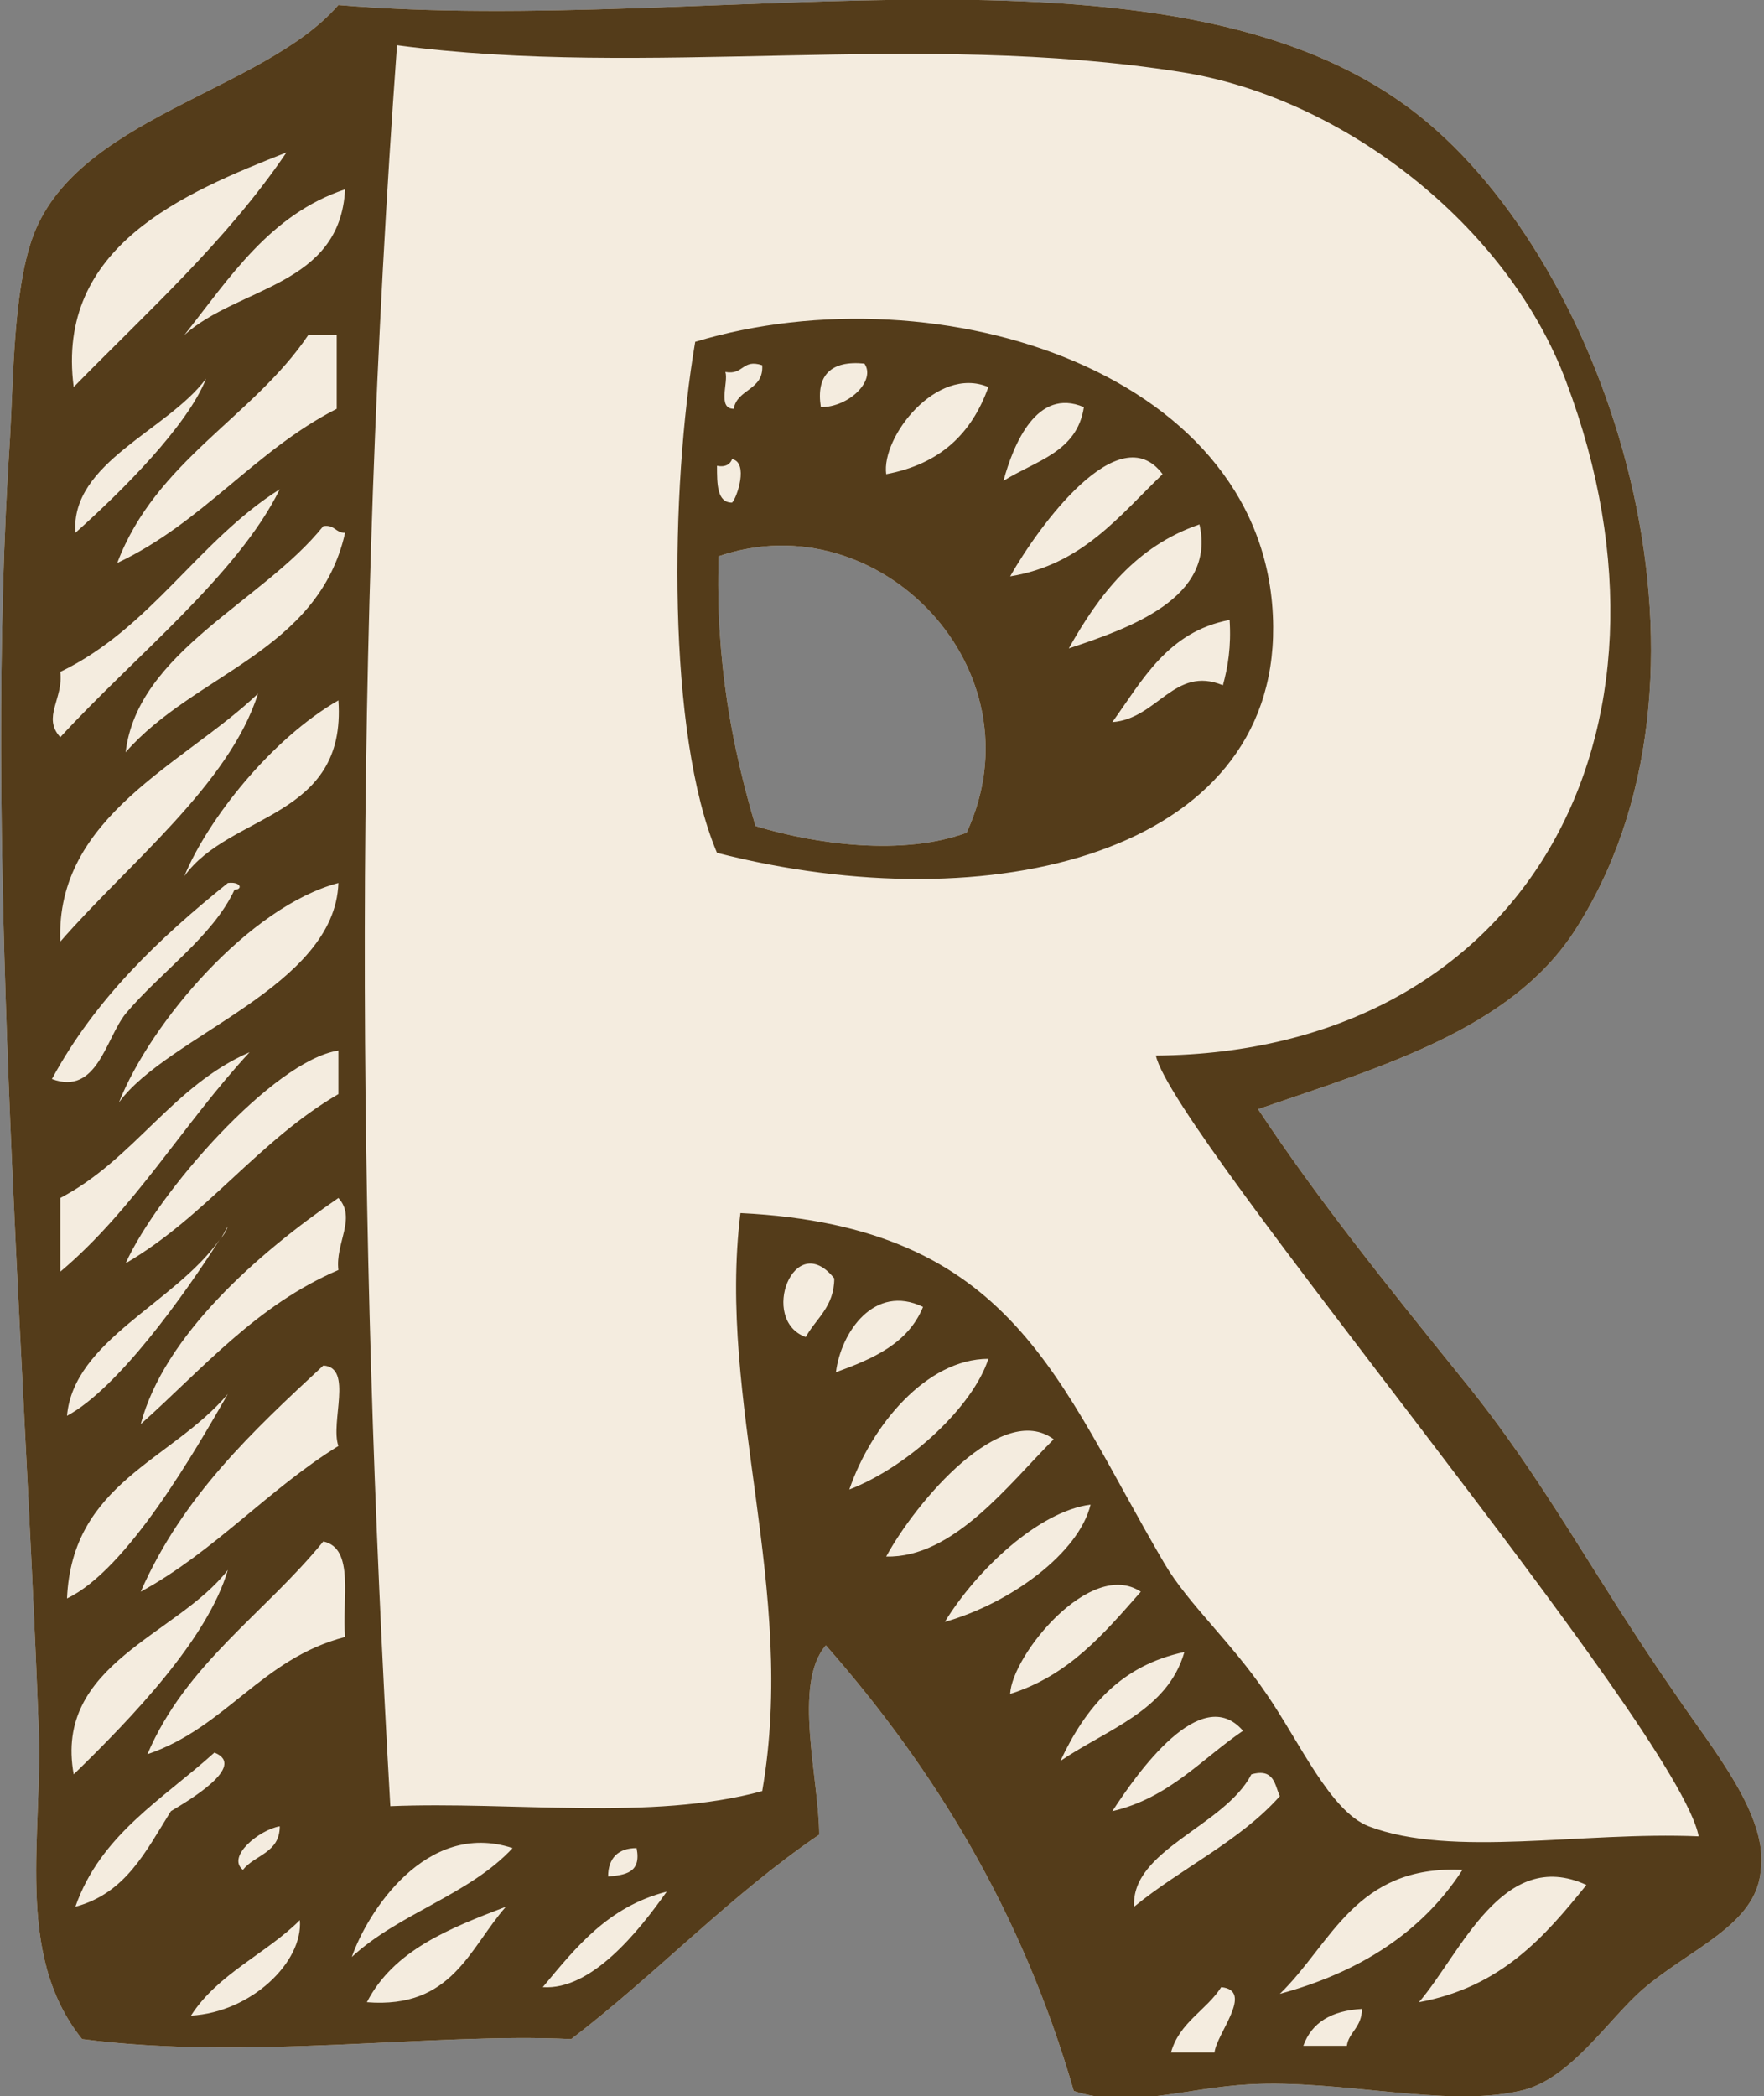<?xml version="1.0" encoding="utf-8"?>
<!-- Generator: Adobe Illustrator 28.0.0, SVG Export Plug-In . SVG Version: 6.00 Build 0)  -->
<svg version="1.1"
	 id="svg1" xmlns:inkscape="http://www.inkscape.org/namespaces/inkscape" xmlns:sodipodi="http://sodipodi.sourceforge.net/DTD/sodipodi-0.dtd" xmlns:svg="http://www.w3.org/2000/svg" sodipodi:docname="89.eps"
	 xmlns="http://www.w3.org/2000/svg" xmlns:xlink="http://www.w3.org/1999/xlink" x="0px" y="0px" viewBox="0 0 105.3 125.1"
	 style="enable-background:new 0 0 105.3 125.1;" xml:space="preserve">
<rect x="0" y="0" width="105.3" height="125.1" fill="#808080" stroke="none"/>
<style type="text/css">
	.st0{fill-rule:evenodd;clip-rule:evenodd;fill:#F4ECDF;}
	.st1{fill-rule:evenodd;clip-rule:evenodd;fill:#543C1A;}
</style>
<sodipodi:namedview  bordercolor="#999999" borderopacity="1" id="namedview1" inkscape:deskcolor="#d1d1d1" inkscape:pagecheckerboard="0" inkscape:pageopacity="0" inkscape:showpageshadow="2" pagecolor="#ffffff">
	</sodipodi:namedview>
<g id="g1" transform="translate(-672,-229)" inkscape:groupmode="layer" inkscape:label="1">
	<path class="st0" d="M772,330.1c-5-7.2-7.8-12.8-12.7-18.8c-4.6-5.7-8.7-10.8-12.2-16.1c7.6-2.6,15-4.8,18.8-10.5
		c9.9-15.1,2.6-38.9-8.7-48.4c-14.4-12.1-42.5-5.1-65-7c-4.5,5.2-15.8,6.7-18.3,14c-1.1,3.2-1.1,8.3-1.3,11.8
		c-1.6,23.9,0.8,52.9,1.7,76.8c0.3,6.6-1.5,13.7,2.6,18.8c10,1.3,20.8-0.4,29.2,0c5.1-3.9,9.5-8.6,14.8-12.2c0-3.3-1.6-9,0.4-11.3
		c6.5,7.4,11.7,15.9,14.8,26.6c3.3,1.1,6.7-0.2,10.5-0.4c5.4-0.3,11.7,1.4,16.1,0.4c3-0.6,5.3-4.3,7.4-6.1c2.8-2.4,6.7-3.8,7-7
		C777.6,337.4,774.3,333.5,772,330.1z M729.7,278.7c-3.8,1.4-9,0.7-12.6-0.4c-1.4-4.7-2.4-9.9-2.2-16.1
		C724.5,258.9,734.2,269,729.7,278.7z"/>
	
		<path id="path88-4_00000025417683288931126260000005294584141095333771_" inkscape:export-filename="path88-4.svg" inkscape:export-xdpi="96" inkscape:export-ydpi="96" class="st1" d="
		M738.4,272.1c1.8-2.5,3.3-5.4,7-6.1c0.1,1.6-0.1,2.8-0.4,3.9C742.1,268.7,741.1,271.9,738.4,272.1L738.4,272.1z M743.6,260.3
		c1,4.4-4.2,6.2-7.8,7.4C737.6,264.5,739.8,261.6,743.6,260.3z M741.4,257.3c-2.6,2.5-4.8,5.4-9.1,6.1
		C734,260.4,738.8,253.8,741.4,257.3z M736.7,253.3c-0.4,2.7-2.9,3.2-4.8,4.4C732.5,255.5,733.9,252.1,736.7,253.3L736.7,253.3z
		 M724.9,257.3c-0.3-2.2,3-6.5,6.1-5.2C730,254.9,728.1,256.7,724.9,257.3z M729.7,278.7c-3.8,1.4-9,0.7-12.6-0.4
		c-1.4-4.7-2.4-9.9-2.2-16.1C724.5,258.9,734.2,269,729.7,278.7L729.7,278.7z M714.8,256.8c0.5,0.1,0.8-0.1,0.9-0.4
		c1,0.2,0.3,2.3,0,2.6C714.8,259,714.8,257.9,714.8,256.8z M715.3,251.2c1.1,0.2,1-0.8,2.2-0.4c0.1,1.5-1.5,1.4-1.7,2.6
		C714.8,253.4,715.5,251.8,715.3,251.2z M723.6,250.7c0.7,1-0.9,2.6-2.6,2.6C720.7,251.4,721.6,250.5,723.6,250.7z M748,266.4
		c-0.1-15.1-19.9-21.4-34.5-17c-1.5,8.8-1.7,23.4,1.3,30.5C731.2,284.1,748.1,279.9,748,266.4z M753.7,338c-2.3-0.9-4.1-5-6.1-7.9
		c-2.1-3.1-4.7-5.4-6.1-7.8c-6.4-10.9-9-20.1-25.3-20.9c-1.4,11.3,3.4,22.4,1.3,34.5c-6.6,1.8-14.9,0.6-22.2,0.9
		c-2-34.8-2.2-69.3,0.4-105.1c15,2,31-0.9,46.8,1.6c9.6,1.5,19.5,9.1,23,18.5c7.9,21-2.5,40-24.5,40.2c1,4.7,31.2,40.2,32.4,46.6
		C766.4,338.3,758.7,339.9,753.7,338L753.7,338z M756.7,348.5c2.5-2.9,5-9.3,10-7C764.2,344.6,761.6,347.6,756.7,348.5z
		 M752.4,351.1c-0.9,0-1.8,0-2.6,0c0.5-1.4,1.7-2.1,3.5-2.2C753.3,350,752.5,350.3,752.4,351.1z M759.3,340.6
		c-2.4,3.7-6.1,6.1-10.9,7.4C751.5,345,752.9,340.3,759.3,340.6z M739.7,342.8c-0.2-3.4,5.4-4.8,7-7.9c1.4-0.4,1.4,0.7,1.7,1.3
		C746,338.9,742.5,340.5,739.7,342.8L739.7,342.8z M744.5,351.5c-0.9,0-1.7,0-2.6,0c0.5-1.8,2.1-2.5,3-3.9
		C746.9,347.8,744.6,350.4,744.5,351.5L744.5,351.5z M738.4,337.1c1.5-2.3,5.3-7.7,7.8-4.8C743.7,334,741.8,336.3,738.4,337.1z
		 M735.3,334.1c1.5-3.2,3.6-5.7,7.4-6.5C741.7,331.1,738.1,332.2,735.3,334.1z M740.1,324c-2.2,2.5-4.3,5-7.8,6.1
		C732.4,327.8,737.1,322,740.1,324z M737.1,318.8c-0.7,2.9-4.8,5.9-8.7,7C730.3,322.7,734,319.2,737.1,318.8z M734.9,314.9
		c-2.7,2.7-6,7.1-10,7C726.7,318.6,731.8,312.6,734.9,314.9z M731,310.1c-0.9,2.8-4.7,6.4-8.3,7.8C724,314.1,727.3,310.1,731,310.1z
		 M727.1,307c-0.9,2.2-3,3.1-5.2,3.9C722.2,308.5,724.2,305.6,727.1,307z M720.1,308.8c-2.8-1-0.7-6.5,1.7-3.5
		C721.8,307,720.7,307.7,720.1,308.8z M708.3,341c0-1.1,0.6-1.7,1.7-1.7C710.3,340.8,709.3,340.9,708.3,341z M704.4,347.6
		c2-2.4,3.9-4.8,7.4-5.7C710.1,344.3,707.3,347.8,704.4,347.6z M693,345.8c0.9-2.6,4.4-8.2,9.6-6.5C700,342.1,695.8,343.2,693,345.8
		z M693.9,348.5c1.6-3.1,4.9-4.4,8.3-5.7C700,345.3,699,348.9,693.9,348.5z M692.2,304.8c-4.9,2.1-8.1,5.9-11.8,9.2
		c1.4-5.3,7-10.2,11.8-13.5C693.3,301.7,692,303.2,692.2,304.8z M692.6,326.7c-5,1.3-7.1,5.4-11.8,7c2.3-5.4,7-8.4,10.5-12.7
		C693.2,321.4,692.4,324.5,692.6,326.7L692.6,326.7z M688.7,338c0,1.6-1.5,1.7-2.2,2.6C685.5,339.8,687.5,338.2,688.7,338z
		 M683.4,349.3c1.6-2.5,4.5-3.7,6.5-5.7C690.1,346.1,687,349.1,683.4,349.3z M676.5,342.8c1.5-4.3,5.2-6.4,8.3-9.2
		c2,0.8-1.6,2.9-2.6,3.5C680.7,339.5,679.5,342,676.5,342.8L676.5,342.8z M685.6,322.7c-1.2,4.1-5.7,8.8-9.2,12.2
		C675.2,328.3,682.6,326.6,685.6,322.7z M692.2,315.3c-4.2,2.6-7.4,6.3-11.8,8.7c2.5-5.7,6.7-9.6,10.9-13.5
		C693.1,310.6,691.7,313.9,692.2,315.3L692.2,315.3z M685.6,312.2c-1.9,3.3-6,10.5-9.6,12.2C676.3,317.5,682.2,316.2,685.6,312.2z
		 M675.6,300.5c4.4-2.3,6.7-6.7,11.3-8.7c-3.9,4.2-6.9,9.4-11.3,13.1C675.6,303.4,675.6,301.9,675.6,300.5z M685.6,281.7
		c0.8-0.1,0.9,0.4,0.4,0.4c-1.3,2.8-4.4,4.9-6.5,7.4c-1.2,1.5-1.7,4.9-4.4,3.9C677.7,288.6,681.5,285,685.6,281.7z M675.6,269.1
		c5.4-2.6,8.2-7.8,13.1-10.9c-2.5,5.1-8.8,10.1-13.1,14.8C674.5,271.8,675.8,270.7,675.6,269.1z M689.1,238.1
		c-3.6,5.3-8.3,9.5-12.7,14C675.3,243.7,683,240.5,689.1,238.1z M676.5,260.8c-0.3-4.2,5.5-6.1,7.8-9.2
		C683.2,254.4,679.3,258.3,676.5,260.8z M690.4,249c0.6,0,1.2,0,1.7,0c0,1.4,0,2.9,0,4.4c-4.9,2.5-8,6.8-13.1,9.2
		C681.3,256.5,687.1,253.9,690.4,249L690.4,249z M679.5,273.9c0.7-6,8.2-9,11.8-13.5c0.7-0.1,0.7,0.4,1.3,0.4
		C691,267.9,683.6,269.2,679.5,273.9z M675.6,285.2c-0.3-7.5,7.4-10.6,11.8-14.8C685.7,275.8,679.6,280.6,675.6,285.2z M683,281.3
		c1.4-3.4,5.2-8.2,9.2-10.5C692.7,277.9,685.7,277.5,683,281.3z M679.1,294.8c1.9-4.8,7.8-11.7,13.1-13.1
		C692,287.9,682,290.8,679.1,294.8z M685.6,302.2c-0.2,0.3-0.3,0.6-0.5,0.8c-2.1,3.3-6.1,8.9-9.1,10.5c0.4-4.5,6.4-6.7,9.1-10.5
		C685.3,302.8,685.5,302.5,685.6,302.2z M679.5,304.4c1.9-4.2,8.8-12.1,12.7-12.7c0,0.9,0,1.7,0,2.6
		C687.4,297.1,684.3,301.6,679.5,304.4L679.5,304.4z M692.6,240.3c-0.3,5.8-6.4,5.8-9.6,8.7C685.7,245.6,688.1,241.8,692.6,240.3z
		 M772,330.1c-5-7.2-7.8-12.8-12.7-18.8c-4.6-5.7-8.7-10.8-12.2-16.1c7.6-2.6,15-4.8,18.8-10.5c9.9-15.1,2.6-38.9-8.7-48.4
		c-14.4-12.1-42.5-5.1-65-7c-4.5,5.2-15.8,6.7-18.3,14c-1.1,3.2-1.1,8.3-1.3,11.8c-1.6,23.9,0.8,52.9,1.7,76.8
		c0.3,6.6-1.5,13.7,2.6,18.8c10,1.3,20.8-0.4,29.2,0c5.1-3.9,9.5-8.6,14.8-12.2c0-3.3-1.6-9,0.4-11.3c6.5,7.4,11.7,15.9,14.8,26.6
		c3.3,1.1,6.7-0.2,10.5-0.4c5.4-0.3,11.7,1.4,16.1,0.4c3-0.6,5.3-4.3,7.4-6.1c2.8-2.4,6.7-3.8,7-7
		C777.6,337.4,774.3,333.5,772,330.1"/>
</g>
</svg>
